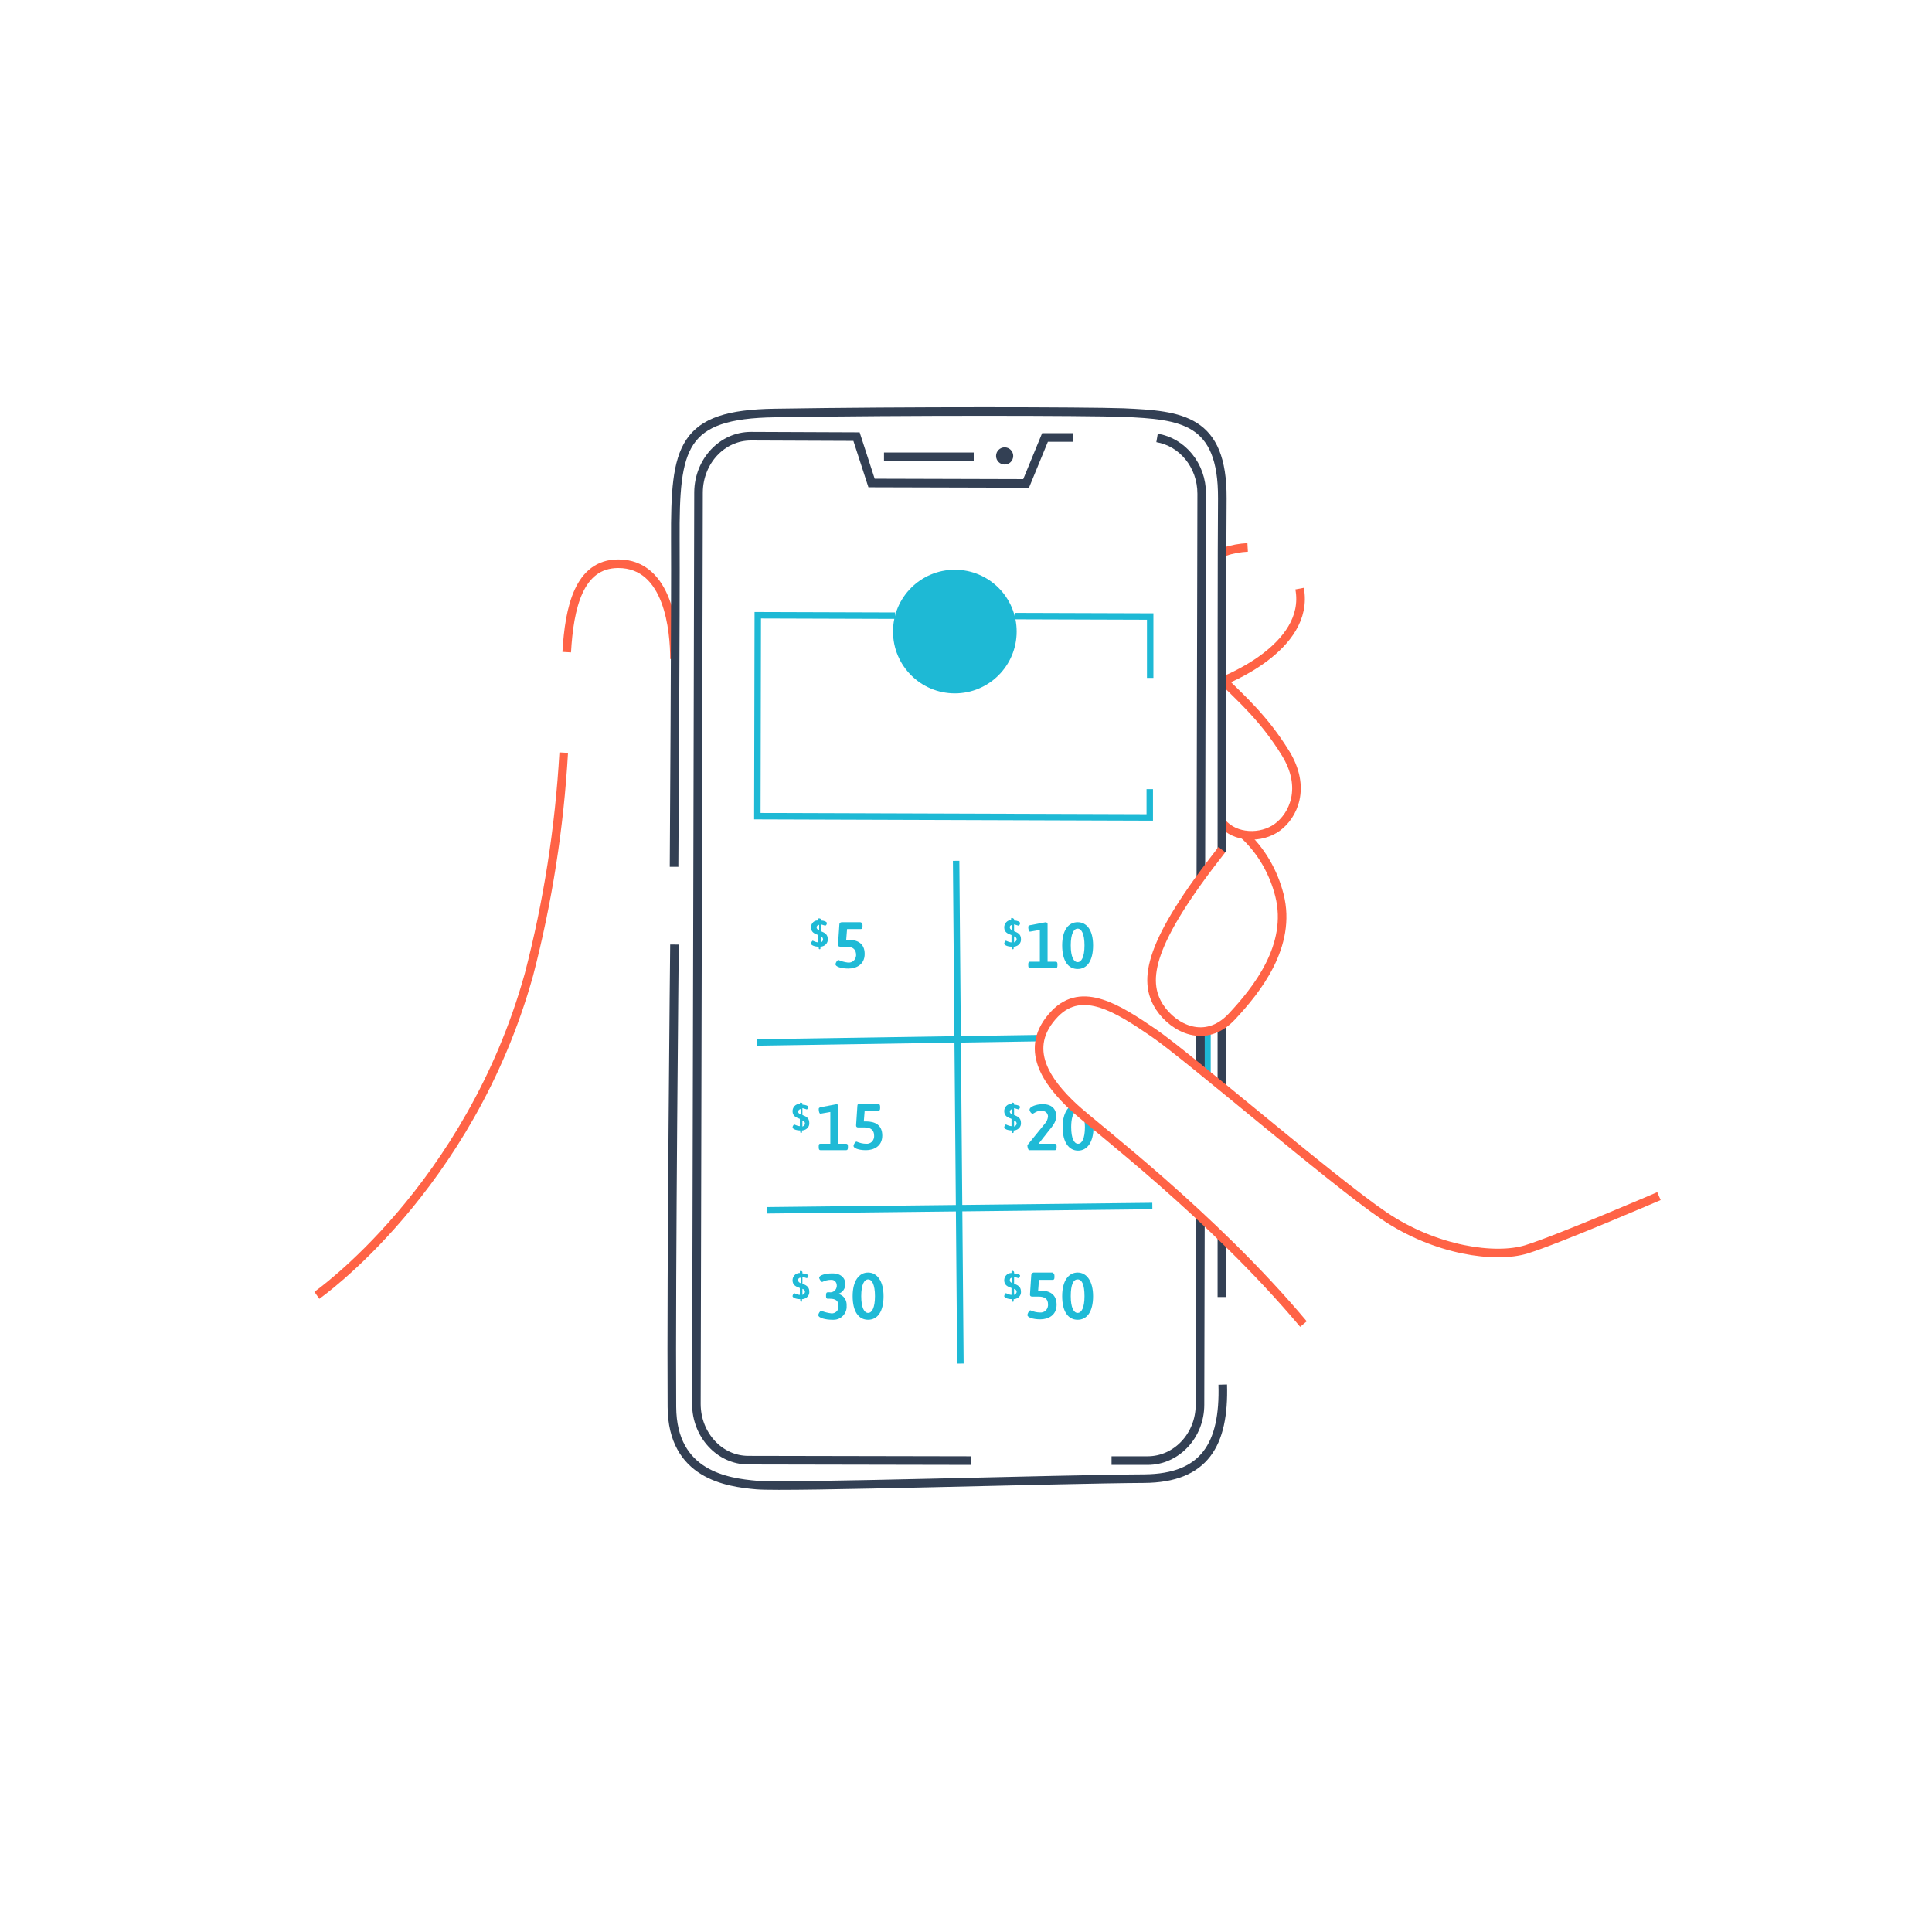 <?xml version="1.0" encoding="utf-8"?>
<!-- Generator: Adobe Illustrator 23.0.4, SVG Export Plug-In . SVG Version: 6.00 Build 0)  -->
<svg version="1.1" id="Layer_1" xmlns="http://www.w3.org/2000/svg" xmlns:xlink="http://www.w3.org/1999/xlink" x="0px" y="0px"
	 viewBox="0 0 450 450" style="enable-background:new 0 0 450 450;" xml:space="preserve">
<style type="text/css">
	.st0{fill:none;stroke:#FF6346;stroke-width:2;stroke-miterlimit:10;}
	.st1{fill:#1EB9D5;}
	.st2{fill:none;stroke:#334054;stroke-width:2;stroke-miterlimit:10;}
	.st3{fill:none;stroke:#1EB9D5;stroke-width:1.5;stroke-miterlimit:10;}
	.st4{fill:#1FBAD6;}
	.st5{fill:#334054;}
</style>
<path class="st0" d="M132,151.9c0.6-10.3,2.8-20.6,12-20.6c11.8,0,13.1,15.7,13.1,22.2"/>
<path class="st0" d="M285.3,128.5c1.7-0.6,3.5-0.9,5.3-1"/>
<path class="st0" d="M302.7,137.1c2.6,13.9-18.1,21.6-18.1,21.6"/>
<path class="st0" d="M284.9,158.5c4.3,4.3,9.5,8.8,14.5,16.9s1.8,14.6-1.9,17.3s-9.8,2.6-12.9-1.1"/>
<path class="st1" d="M282,251.5c0-4,0-7.9,0-11.4c-0.7,0.9-1.8,0.5-3,0.4l-0.1,8.5C280,249.7,280.7,251.1,282,251.5z"/>
<path class="st2" d="M284.6,288.5c0,5,0,9.6,0,13.6"/>
<path class="st2" d="M284.6,239.3c0,6,0,7.5,0,13.3"/>
<line class="st2" x1="279.6" y1="248.7" x2="279.6" y2="240.6"/>
<path class="st2" d="M279.7,204.3l0.2-89.3c0-6.6-4.5-12-10.4-13"/>
<path class="st2" d="M284.8,322.5c0.4,13.9-4.2,21.8-18.3,21.9c-19.3,0.1-83.2,2.1-90.2,1.5s-19.7-2.4-19.8-18.2
	c-0.2-30.9,0.6-107.7,0.6-107.7"/>
<path class="st2" d="M258.9,340.2h8.4c6.7,0,12.2-5.8,12.2-13l0.1-43.3"/>
<path class="st2" d="M250,101.9h-6.6l-4.4,10.7l-36-0.1l-3.5-10.8l-24.6-0.1c-6.7,0-12.1,5.8-12.2,13L162.2,327
	c0,7.2,5.4,13.1,12.1,13.1l51.9,0.1"/>
<line class="st2" x1="205.9" y1="106.4" x2="226.8" y2="106.4"/>
<title>3-steps-3</title>
<path class="st2" d="M157,201.9c0,0,0.4-62.7,0.3-76.2c-0.1-21.6,1.4-29.2,23.2-29.5c30.7-0.5,72.2-0.4,81.1-0.1
	c13.6,0.6,23.2,1.5,23.1,20c-0.1,10.6-0.1,45.5-0.1,82.3"/>
<polyline class="st3" points="267.8,183.8 267.8,190.4 176.4,190.1 176.5,143.3 208.5,143.4 "/>
<polyline class="st3" points="236.5,143.5 267.9,143.6 267.9,157.9 "/>
<line class="st3" x1="222.7" y1="200.5" x2="223.7" y2="317.6"/>
<line class="st3" x1="176.3" y1="242.8" x2="241.7" y2="241.8"/>
<line class="st3" x1="178.7" y1="281.9" x2="268.4" y2="280.9"/>
<path class="st0" d="M73.8,301.7c0,0,35.5-24.8,49.4-74.7c4.4-16.9,7.1-34.2,8.1-51.7"/>
<path class="st4" d="M200.9,215.5v0.3c0,0.4-0.1,0.6-0.4,0.6h-3.2l-0.2,2.5h0.5c2.1,0,3.8,0.8,3.8,3.3s-2,3.4-3.8,3.4s-3-0.5-3-1
	c0-0.3,0.4-1,0.7-1c0.7,0.3,1.4,0.5,2.2,0.6c1,0.1,1.8-0.6,1.9-1.6c0-0.1,0-0.2,0-0.2c0-1.2-0.7-1.9-2.2-1.9h-1.5
	c-0.4,0-0.5-0.2-0.5-0.6l0.3-4.5c0-0.4,0.2-0.6,0.6-0.6h4.3C200.8,214.9,200.9,215.1,200.9,215.5z"/>
<path class="st4" d="M191.2,214.1v0.3c0.7,0,1.4,0.3,1.4,0.6s-0.2,0.6-0.4,0.6c-0.3-0.1-0.7-0.2-1-0.3v1.6c0.7,0.3,1.6,0.6,1.6,1.8
	c0.1,0.9-0.6,1.7-1.6,1.8c0,0,0,0-0.1,0v0.4c0,0.2-0.1,0.2-0.2,0.2s-0.2-0.1-0.2-0.2v-0.4c-1.1,0-1.8-0.4-1.8-0.7s0.3-0.7,0.4-0.7
	c0.4,0.2,0.9,0.4,1.3,0.4v-1.7c-0.8-0.3-1.7-0.6-1.7-1.8c0-0.9,0.7-1.7,1.7-1.6v-0.3c0-0.2,0.1-0.2,0.2-0.2S191.2,214,191.2,214.1z
	 M190.2,216c0,0.3,0.2,0.5,0.6,0.7v-1.3C190.4,215.5,190.2,215.7,190.2,216L190.2,216z M191.2,219.5c0.3-0.1,0.5-0.4,0.5-0.7
	s-0.2-0.6-0.5-0.7V219.5z"/>
<path class="st4" d="M236.2,214.1v0.3c0.7,0,1.4,0.3,1.4,0.6s-0.2,0.6-0.4,0.6c-0.3-0.1-0.7-0.2-1-0.3v1.6c0.7,0.3,1.6,0.6,1.6,1.8
	c0.1,0.9-0.6,1.7-1.6,1.8c0,0,0,0-0.1,0v0.4c0,0.2-0.1,0.2-0.2,0.2s-0.2-0.1-0.2-0.2v-0.4c-1.1,0-1.8-0.4-1.8-0.7s0.3-0.7,0.4-0.7
	c0.4,0.2,0.9,0.4,1.3,0.4v-1.7c-0.8-0.3-1.7-0.6-1.7-1.8c0-0.9,0.7-1.7,1.6-1.7l0,0V214c0-0.2,0.1-0.2,0.2-0.2
	S236.2,214,236.2,214.1z M235.2,216c0,0.3,0.2,0.5,0.6,0.7v-1.3C235.3,215.5,235.2,215.7,235.2,216L235.2,216z M236.2,219.5
	c0.3-0.1,0.6-0.4,0.6-0.7s-0.2-0.6-0.6-0.7V219.5z"/>
<path class="st4" d="M186.9,257v0.3c0.7,0,1.4,0.3,1.4,0.5s-0.2,0.6-0.4,0.6c-0.3-0.1-0.7-0.2-1-0.3v1.6c0.7,0.3,1.6,0.6,1.6,1.8
	c0.1,0.9-0.6,1.7-1.6,1.8c0,0,0,0-0.1,0v0.4c0,0.1-0.1,0.2-0.2,0.2s-0.2-0.1-0.2-0.2v-0.4c-1.1,0-1.8-0.4-1.8-0.7s0.3-0.7,0.4-0.7
	c0.4,0.2,0.9,0.4,1.3,0.4v-1.7c-0.8-0.3-1.7-0.6-1.7-1.8c0-0.9,0.7-1.7,1.7-1.7l0,0V257c0-0.1,0.1-0.2,0.2-0.2
	S186.9,256.9,186.9,257z M185.9,258.9c0,0.3,0.2,0.5,0.6,0.7v-1.3C186.1,258.4,185.9,258.7,185.9,258.9L185.9,258.9z M186.9,262.4
	c0.3-0.1,0.6-0.4,0.6-0.7c0-0.3-0.2-0.6-0.6-0.7V262.4z"/>
<path class="st4" d="M236.2,257v0.3c0.7,0,1.4,0.3,1.4,0.5s-0.2,0.6-0.4,0.6c-0.3-0.1-0.7-0.2-1-0.3v1.6c0.7,0.3,1.6,0.6,1.6,1.8
	c0.1,0.9-0.6,1.7-1.6,1.8c0,0,0,0-0.1,0v0.4c0,0.1-0.1,0.2-0.2,0.2s-0.2-0.1-0.2-0.2v-0.4c-1.1,0-1.8-0.4-1.8-0.7s0.3-0.7,0.4-0.7
	c0.4,0.2,0.9,0.4,1.3,0.4v-1.7c-0.8-0.3-1.7-0.6-1.7-1.8c0-0.9,0.7-1.7,1.7-1.7l0,0V257c0-0.1,0.1-0.2,0.2-0.2
	S236.2,256.9,236.2,257z M235.2,258.9c0,0.3,0.2,0.5,0.6,0.7v-1.3C235.4,258.4,235.2,258.7,235.2,258.9L235.2,258.9z M236.2,262.4
	c0.3-0.1,0.6-0.4,0.6-0.7c0-0.3-0.2-0.6-0.6-0.7V262.4z"/>
<path class="st4" d="M186.9,296.3v0.3c0.7,0,1.4,0.3,1.4,0.5s-0.2,0.6-0.4,0.6c-0.3-0.1-0.7-0.2-1-0.3v1.6c0.7,0.3,1.6,0.6,1.6,1.8
	c0.1,0.9-0.6,1.7-1.6,1.8c0,0,0,0-0.1,0v0.4c0,0.2-0.1,0.2-0.2,0.2s-0.2-0.1-0.2-0.2v-0.4c-1.1,0-1.8-0.4-1.8-0.7s0.3-0.7,0.4-0.7
	c0.4,0.2,0.9,0.4,1.3,0.4V300c-0.8-0.3-1.7-0.6-1.7-1.8c0-0.9,0.7-1.7,1.7-1.7l0,0v-0.3c0-0.1,0.1-0.2,0.2-0.2
	S186.9,296.1,186.9,296.3z M185.9,298.2c0,0.3,0.2,0.5,0.6,0.7v-1.3C186.1,297.6,185.9,297.8,185.9,298.2L185.9,298.2z M186.9,301.6
	c0.3-0.1,0.6-0.4,0.6-0.7c0-0.3-0.2-0.6-0.6-0.7V301.6z"/>
<path class="st4" d="M236.2,296.3v0.3c0.7,0,1.4,0.3,1.4,0.5s-0.2,0.6-0.4,0.6c-0.3-0.1-0.7-0.2-1-0.3v1.6c0.7,0.3,1.6,0.6,1.6,1.8
	c0.1,0.9-0.6,1.7-1.6,1.8c0,0,0,0-0.1,0v0.4c0,0.2-0.1,0.2-0.2,0.2s-0.2-0.1-0.2-0.2v-0.4c-1.1,0-1.8-0.4-1.8-0.7s0.3-0.7,0.4-0.7
	c0.4,0.2,0.9,0.4,1.3,0.4V300c-0.8-0.3-1.7-0.6-1.7-1.8c0-0.9,0.7-1.7,1.7-1.7l0,0v-0.3c0-0.1,0.1-0.2,0.2-0.2
	S236.2,296.1,236.2,296.3z M235.2,298.2c0,0.3,0.2,0.5,0.6,0.7v-1.3C235.4,297.6,235.2,297.8,235.2,298.2L235.2,298.2z M236.2,301.6
	c0.3-0.1,0.6-0.4,0.6-0.7c0-0.3-0.2-0.6-0.6-0.7V301.6z"/>
<path class="st4" d="M244,215.2v8.8h1.9c0.3,0,0.4,0.2,0.4,0.6v0.2c0,0.5-0.1,0.7-0.4,0.7h-6c-0.3,0-0.4-0.2-0.4-0.7v-0.2
	c0-0.4,0.1-0.6,0.4-0.6h2.3v-7.4l-2.3,0.4c-0.3,0-0.4-0.7-0.4-1.1c0-0.2,0.1-0.3,0.4-0.4l3.7-0.7C243.7,214.8,244,215,244,215.2z"/>
<path class="st4" d="M254.6,220.2c0,3.6-1.4,5.5-3.6,5.5s-3.6-1.9-3.6-5.5s1.5-5.4,3.6-5.4S254.6,216.6,254.6,220.2z M249.4,220.2
	c0,2.7,0.7,3.9,1.6,3.9s1.6-1.2,1.6-3.9s-0.7-3.9-1.6-3.9S249.4,217.5,249.4,220.2z"/>
<path class="st4" d="M195.2,257.5v8.9h1.9c0.3,0,0.4,0.2,0.4,0.6v0.2c0,0.5-0.1,0.7-0.4,0.7h-6c-0.3,0-0.4-0.2-0.4-0.7V267
	c0-0.5,0.1-0.6,0.4-0.6h2.3V259l-2.3,0.4c-0.3,0-0.4-0.7-0.4-1.1c0-0.2,0.1-0.3,0.4-0.4l3.7-0.7
	C194.9,257.1,195.2,257.3,195.2,257.5z"/>
<path class="st4" d="M205,257.8v0.3c0,0.4-0.1,0.6-0.4,0.6h-3.2l-0.2,2.5h0.5c2.1,0,3.8,0.8,3.8,3.3s-2,3.4-3.8,3.4s-2.9-0.5-2.9-1
	c0-0.3,0.4-1,0.7-1c0.7,0.3,1.5,0.5,2.2,0.5c1,0.1,1.8-0.6,1.9-1.6c0-0.1,0-0.2,0-0.3c0-1.2-0.7-1.9-2.2-1.9h-1.5
	c-0.4,0-0.5-0.2-0.5-0.5l0.3-4.5c0-0.4,0.2-0.5,0.6-0.5h4.3C204.9,257.2,205,257.4,205,257.8z"/>
<path class="st4" d="M246,259.9c0,1.2-0.4,1.9-1.9,3.7l-2.2,2.8h3.8c0.3,0,0.4,0.2,0.4,0.6v0.2c0,0.5-0.1,0.7-0.4,0.7h-6
	c-0.2,0-0.4-0.7-0.4-1.1c0-0.1,0-0.2,0.1-0.2l3.9-4.8c0.5-0.5,0.7-1.1,0.8-1.7c0-0.9-0.7-1.4-1.6-1.4c-1.1,0-1.7,0.7-2,0.7
	s-0.7-0.6-0.7-0.9c0-0.8,1.7-1.3,2.9-1.3C244.8,257.1,246,258.2,246,259.9z"/>
<path class="st4" d="M252.7,262.5c0,2.7-0.7,3.9-1.6,3.9s-1.6-1.2-1.6-3.9c0-1.9,0.4-3.1,0.9-3.6c-0.3-0.4-0.1-1.1-0.5-1.6
	c-1.4,0.6-2.4,2.4-2.4,5.2c0,3.6,1.5,5.5,3.6,5.5s3.6-1.9,3.6-5.5c0-0.4,0-0.9-0.1-1.3c-0.6-0.4-1.3-0.7-2.1-0.9
	C252.6,261.1,252.7,261.8,252.7,262.5z"/>
<path class="st4" d="M196.9,299.1c0,1-0.6,1.9-1.5,2.2v0.1c1.2,0.4,1.9,1.5,1.8,2.8c0.1,1.7-1.3,3.2-3,3.2c-0.1,0-0.3,0-0.4,0
	c-1.4,0-3.2-0.4-3.2-1.1c0-0.3,0.4-1,0.7-1c0.7,0.3,1.5,0.5,2.3,0.6c0.9,0.1,1.7-0.6,1.7-1.5c0-0.1,0-0.2,0-0.2c0-1.2-0.6-1.7-2-1.7
	h-0.5c-0.3,0-0.4-0.2-0.4-0.6v-0.2c0-0.5,0.1-0.7,0.4-0.7h0.4c0.9,0.1,1.6-0.5,1.7-1.4c0-0.1,0-0.1,0-0.2c0-0.7-0.5-1.3-1.2-1.3
	c-0.1,0-0.2,0-0.2,0c-0.7,0-1.4,0.2-2,0.5c-0.2,0-0.7-0.7-0.7-1c0-0.6,1.6-1,2.9-1C195.6,296.5,196.9,297.5,196.9,299.1z"/>
<path class="st4" d="M205.8,301.9c0,3.6-1.4,5.5-3.6,5.5s-3.6-1.9-3.6-5.5s1.5-5.5,3.6-5.5S205.8,298.4,205.8,301.9z M200.6,301.9
	c0,2.7,0.7,3.9,1.6,3.9s1.6-1.2,1.6-3.9s-0.7-3.9-1.6-3.9S200.6,299.2,200.6,301.9z"/>
<path class="st4" d="M245.6,297.2v0.3c0,0.4-0.1,0.6-0.4,0.6H242l-0.2,2.5h0.5c2.1,0,3.8,0.8,3.8,3.3s-2,3.4-3.8,3.4s-3-0.5-3-1
	c0-0.3,0.4-1.1,0.7-1.1c0.7,0.3,1.5,0.5,2.2,0.5c1,0.1,1.8-0.6,1.9-1.6c0-0.1,0-0.2,0-0.3c0-1.2-0.7-1.8-2.2-1.8h-1.5
	c-0.4,0-0.5-0.2-0.5-0.5l0.3-4.5c0-0.3,0.2-0.5,0.5-0.6h0.1h4.3C245.5,296.6,245.6,296.8,245.6,297.2z"/>
<path class="st4" d="M254.6,301.9c0,3.6-1.4,5.5-3.6,5.5s-3.6-1.9-3.6-5.5s1.5-5.5,3.6-5.5S254.6,298.4,254.6,301.9z M249.4,301.9
	c0,2.7,0.7,3.9,1.6,3.9s1.6-1.2,1.6-3.9S252,298,251,298S249.4,299.2,249.4,301.9z"/>
<circle class="st1" cx="222.4" cy="147.1" r="14.4"/>
<circle class="st5" cx="234" cy="106.2" r="2"/>
<path class="st0" d="M289.5,194.2c4.2,3.8,7.1,8.8,8.5,14.3c3,11.8-5.3,22.1-11.1,28.3c-6.1,6.5-13.5,2.8-16.8-2.2
	c-4.1-6.3-2.4-15.2,14.5-36.7"/>
<path class="st0" d="M303.6,308.4c-21.3-25.4-48.6-45.9-53.5-50.5c-6.1-5.7-12.2-13.7-4.4-21.8c6.4-6.6,14.8-1.1,22.9,4.4
	s41.8,34.6,53.8,42.7s25.9,10,33.1,7.8s30.9-12.4,30.9-12.4"/>
</svg>
